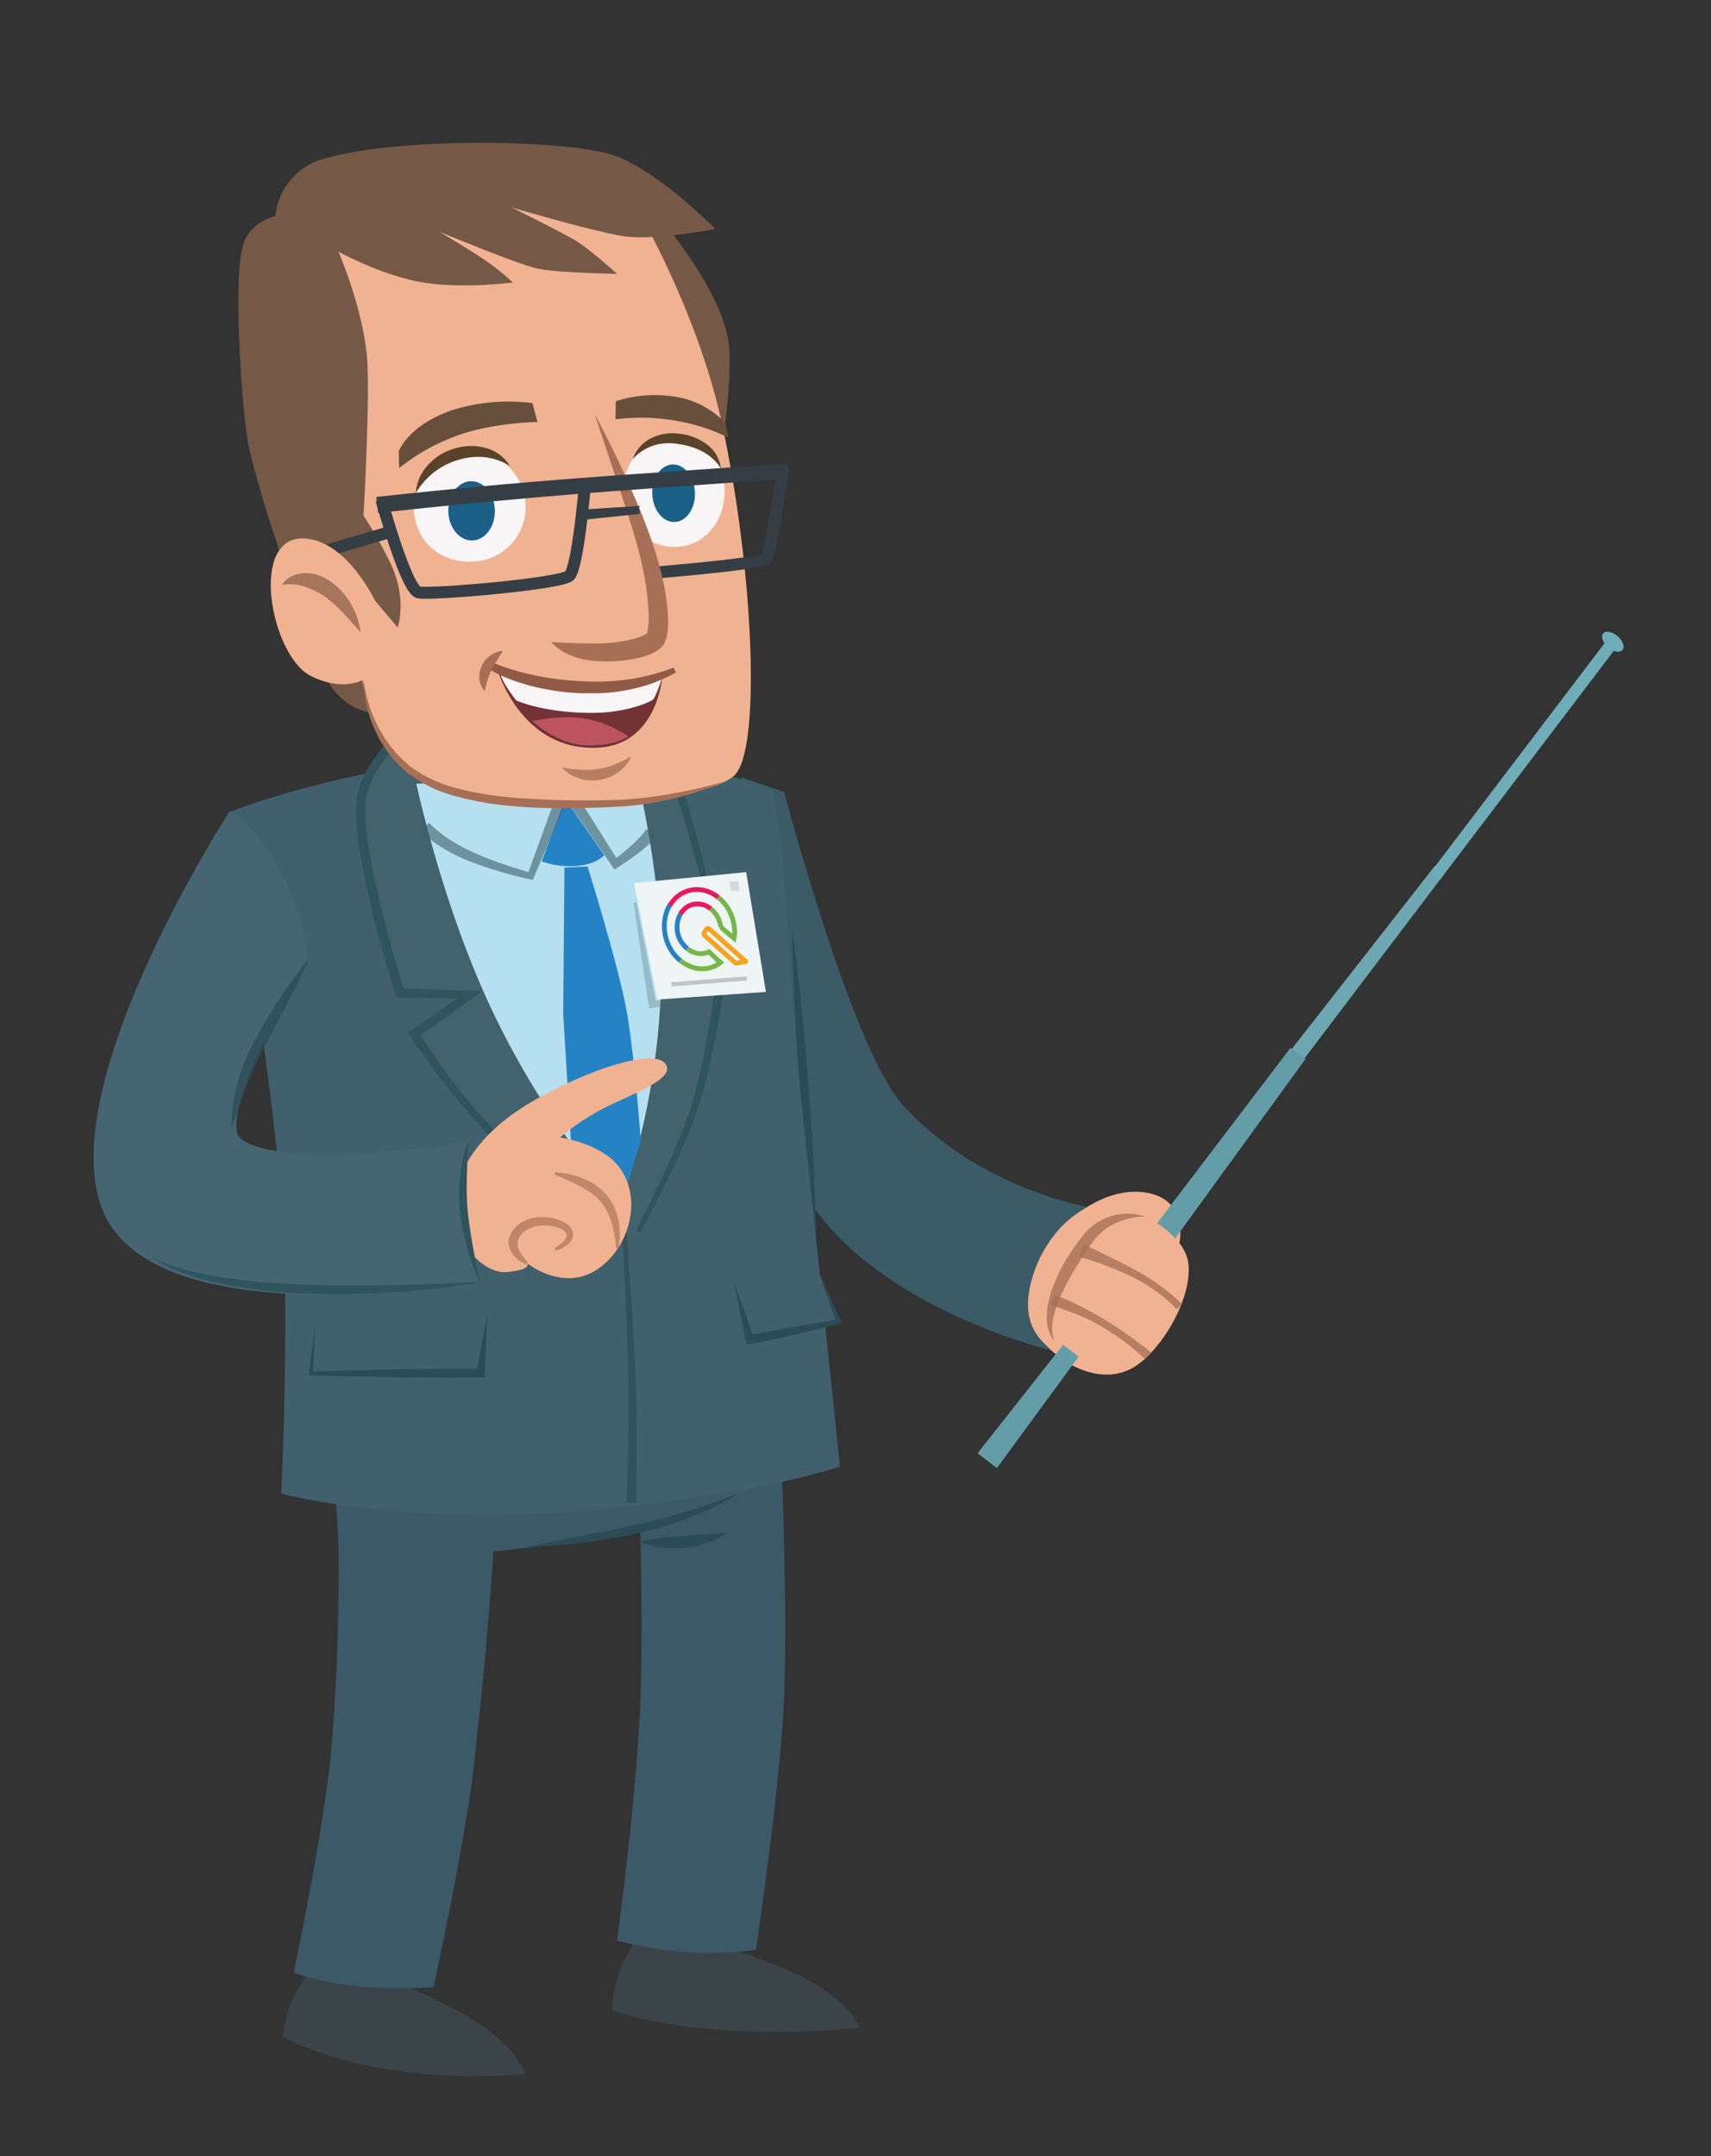 <svg xmlns="http://www.w3.org/2000/svg" width="428.64" height="540" viewBox="0 0 428.64 540">
  <rect x="0" y="0" width="428.64" height="540" fill="#333333" stroke="none"/>
  <defs>
    <style>
      .cls-1 {
        isolation: isolate;
      }

      .cls-2 {
        fill: #3c5968;
      }

      .cls-3 {
        fill: #3b5b66;
      }

      .cls-4 {
        fill: #2b4c57;
      }

      .cls-5 {
        fill: #3a4449;
      }

      .cls-6 {
        fill: #40606d;
      }

      .cls-7 {
        fill: #42626d;
      }

      .cls-8 {
        fill: #2f545e;
      }

      .cls-9 {
        fill: #b6e0ef;
      }

      .cls-10 {
        fill: #2483c5;
      }

      .cls-11 {
        opacity: 0.6;
      }

      .cls-12 {
        fill: #405e6b;
      }

      .cls-13 {
        opacity: 0.7;
      }

      .cls-14 {
        fill: #eff4f4;
      }

      .cls-15, .cls-18 {
        fill: #536872;
      }

      .cls-15 {
        stroke: #405a63;
        stroke-width: 1.04px;
      }

      .cls-15, .cls-21, .cls-30, .cls-42, .cls-43, .cls-44, .cls-45 {
        stroke-miterlimit: 10;
      }

      .cls-15, .cls-16 {
        opacity: 0.3;
      }

      .cls-17 {
        fill: #516672;
      }

      .cls-18 {
        opacity: 0.18;
      }

      .cls-19 {
        fill: #f1b291;
      }

      .cls-20 {
        fill: #6da8b2;
      }

      .cls-21, .cls-30, .cls-42, .cls-43, .cls-44, .cls-45 {
        fill: none;
      }

      .cls-21 {
        stroke: #6eadb7;
      }

      .cls-21, .cls-30 {
        stroke-width: 3px;
      }

      .cls-22 {
        fill: #639ea8;
      }

      .cls-23 {
        opacity: 0.67;
      }

      .cls-24 {
        fill: #a77056;
      }

      .cls-25 {
        opacity: 0.66;
      }

      .cls-26 {
        fill: #456572;
      }

      .cls-27 {
        opacity: 0.77;
      }

      .cls-28 {
        opacity: 0.8;
      }

      .cls-29 {
        fill: #755946;
      }

      .cls-30 {
        stroke: #353e45;
      }

      .cls-31 {
        fill: #a7755c;
      }

      .cls-32 {
        fill: #f7f5f5;
      }

      .cls-33 {
        fill: #684f3c;
      }

      .cls-34 {
        fill: #5b422a;
      }

      .cls-35 {
        fill: #1b6087;
      }

      .cls-36 {
        fill: #65262d;
        opacity: 0.9;
      }

      .cls-37 {
        fill: #cb5b65;
        opacity: 0.84;
      }

      .cls-38 {
        fill: #915a46;
      }

      .cls-39 {
        fill: #353e45;
      }

      .cls-40 {
        fill: #6eadb7;
      }

      .cls-41 {
        mix-blend-mode: multiply;
      }

      .cls-42 {
        stroke: #2582c5;
      }

      .cls-42, .cls-43, .cls-44, .cls-45 {
        stroke-width: 1.2px;
      }

      .cls-43 {
        stroke: #e51a60;
      }

      .cls-44 {
        stroke: #75b747;
      }

      .cls-45 {
        stroke: #f6a31f;
      }
    </style>
  </defs>
  <g class="cls-1">
    <g id="Ebene_1" data-name="Ebene 1">
      <path class="cls-2" d="M195.75,341.1l.45,29S167.88,382.53,136.45,387,85,388.8,85,388.8l-2.6-39Z"/>
      <path class="cls-3" d="M185.73,194.66l10.73,3.67s16.81,63.86,29.51,78.14c19.43,21.84,48.61,26.23,48.61,26.23s.35,10.93-1.63,17.65c-2.56,8.69-8.92,18-8.92,18s-37.29-8.69-57.06-32c-21.35-25.21-32.69-80-32.69-80Z"/>
      <path class="cls-4" d="M198.44,232.27q1.42,10.26,2.42,20.56c.7,6.86,1.26,13.73,1.8,20.61s1,13.76,1.29,20.64.56,13.77.63,20.68q-1.4-10.26-2.36-20.57c-.67-6.87-1.24-13.73-1.78-20.6s-1-13.75-1.31-20.64S198.53,239.18,198.44,232.27Z"/>
      <path class="cls-5" d="M79.9,490.38A50.66,50.66,0,0,0,73.15,501a31,31,0,0,0-2.31,9.1s9.22,5.26,25.66,8a135,135,0,0,0,35.08,1.29s-1.94-6.93-13.9-14.13c-8.23-5-22.09-10.47-22.09-10.47"/>
      <path class="cls-5" d="M161.2,483s-4.32,5.88-6.15,11.13a31.13,31.13,0,0,0-1.74,9.27s8.7,3.41,25.52,4.82a195.86,195.86,0,0,0,36.55-.44s-2.42-6.76-15-13c-8.66-4.29-23-8.68-23-8.68"/>
      <path class="cls-2" d="M195.82,367.43s1.34,31.76.7,55.13c-.62,22.44-7.15,65.72-7.15,65.72a89.3,89.3,0,0,1-17.7.59A118.26,118.26,0,0,1,154.59,486s5.34-39.27,5.91-62.38c.57-18-.15-43-.15-43"/>
      <path class="cls-6" d="M193.64,197.78s-28.21-11.52-67.89-8.71C85.15,192,57.18,203.5,57.18,203.5s13.6,79,14.15,112-.9,58.5-.9,58.5,32,8.95,81.5,3.87c39.33-4,58.49-10.6,58.49-10.6s-3.56-34.83-9.15-86.48c-2.61-24.19-5.1-65.5-5.1-65.5"/>
      <path class="cls-2" d="M124,382.53s-1.76,29.37-4.66,53.32c-1.23,18.53-10.74,61.82-10.74,61.82a140.66,140.66,0,0,1-16.72-.07A70.14,70.14,0,0,1,73.6,494s8.4-40,9.63-58.73a526.84,526.84,0,0,0,1.47-53.1"/>
      <g>
        <polyline class="cls-6" points="122.1 329.15 120.38 343.9 77.88 343.97 78.86 331.34"/>
        <path class="cls-4" d="M122.1,329.15,121.45,344l0,.94-1,0c-3.54.07-7.08.07-10.63.06l-10.62-.1c-7.08-.16-14.17-.26-21.25-.47l-.56,0,.06-.52.72-6.3.76-6.29-.22,6.34L78.37,344l-.49-.54c7.08-.24,14.16-.36,21.25-.54l10.62-.14c3.54,0,7.08,0,10.63,0l-1.08.95Z"/>
      </g>
      <g>
        <path class="cls-7" d="M153.82,309.84s-19.77-15.71-30-25.7-20-25.21-20-25.21l14-9.78-17.5-.47s-11.06-34.48-9.83-48c.7-7.72,8.48-15.27,8.48-15.27l60.49-1.6s8.27,10.49,10.53,14.24S180.2,235.8,180.2,235.8l-12.74,6,13,3.73s-2.47,18.5-6.2,30.76-14.45,32-14.45,32"/>
        <path class="cls-8" d="M153.46,310.3q-7.08-5.55-14-11.28c-4.62-3.82-9.19-7.69-13.64-11.74-2.21-2-4.4-4.13-6.45-6.35s-4-4.5-5.9-6.84c-3.79-4.69-7.35-9.52-10.7-14.55h0l-.6-.92.91-.63,14-9.67h0l.55,1.85-17.5-.35-.81,0-.24-.77c-1.69-5.35-3.23-10.72-4.66-16.14S91.76,222,90.72,216.5c-.51-2.76-1-5.54-1.26-8.36a35.71,35.71,0,0,1,0-8.65,22.74,22.74,0,0,1,3.31-8.11,39.86,39.86,0,0,1,5.35-6.76l.31-.31h.46l60.49-1.6h0l.58,0,.35.45c2.9,3.77,5.76,7.54,8.51,11.45.69,1,1.36,1.95,2,3a21.73,21.73,0,0,1,1.34,3.51c.73,2.29,1.36,4.58,2,6.87,2.44,9.18,4.63,18.4,6.77,27.64h0l.12.53-.49.24-12.6,6.32h0l-.15-1.87,13,3.6h0l1,.26-.15,1c-.81,5.53-1.77,11-2.89,16.46-.56,2.73-1.17,5.45-1.85,8.16s-1.4,5.4-2.34,8.06a151.73,151.73,0,0,1-6.55,15.4q-3.6,7.53-7.61,14.84l-1.06-.57c2.56-4.9,5-9.88,7.33-14.9a153.3,153.3,0,0,0,6.23-15.33,135.46,135.46,0,0,0,3.87-16.05c1-5.43,1.9-10.91,2.62-16.37l.81,1.24h0l-13-3.85-2.61-.78,2.46-1.09h0l12.88-5.72-.37.77h0c-2.28-9.19-4.62-18.38-7.2-27.47-.65-2.27-1.32-4.54-2.06-6.76a22.93,22.93,0,0,0-1.22-3.11c-.58-.94-1.28-1.91-1.95-2.86-2.77-3.8-5.7-7.53-8.64-11.22l.92.43h0l-60.49,1.6.76-.32a37.11,37.11,0,0,0-5,6.33,20.61,20.61,0,0,0-3,7.29,33.28,33.28,0,0,0,.08,8c.28,2.73.72,5.47,1.23,8.19,1,5.44,2.31,10.85,3.72,16.22s3,10.74,4.62,16l-1-.78,17.5.58,3,.11L118.31,250h0l-13.92,9.87.3-1.55h0c3.22,5,6.69,9.85,10.35,14.53q2.76,3.51,5.72,6.83c2,2.21,4.08,4.29,6.25,6.34,4.34,4.08,8.85,8,13.39,11.9s9.15,7.71,13.79,11.47Z"/>
      </g>
      <path class="cls-9" d="M155.47,301.51s-19.36-19.64-34.08-52.61c-11.26-25.22-17.09-52.64-17.09-52.64l55.33-1.76s6.28,26,6.08,48.66A185.69,185.69,0,0,1,155.47,301.51Z"/>
      <path class="cls-10" d="M142.71,201.65l8.65,12.53s-2,2.34-7,2.68a21.36,21.36,0,0,1-8.67-1.15L141,201.77Z"/>
      <g class="cls-11">
        <path class="cls-12" d="M164.39,209.47a27.92,27.92,0,0,1-4.61,4.28c-1.63,1.24-3.28,2.37-5,3.45h0l-.83.57-.59-.86-12.93-18.72,2.65-.27-9.33,21.77-.29.68-.67-.17h0c-2.47-.52-4.86-1.15-7.26-1.85s-4.77-1.48-7.11-2.37a43.15,43.15,0,0,1-6.88-3.25,34.41,34.41,0,0,1-6.26-4.61l2.18-2.06a31.11,31.11,0,0,0,5.49,4.37,42.78,42.78,0,0,0,6.36,3.35c2.24,1,4.52,1.84,6.83,2.64s4.67,1.53,7,2.14h0l-1,.51,8.1-22.26,1-2.83,1.62,2.56,12.14,19.24-1.43-.29h0a57.39,57.39,0,0,0,4.53-3.69,25.23,25.23,0,0,0,3.82-4.11Z"/>
      </g>
      <path class="cls-10" d="M147.2,217s8.11,25.86,10,37.36,3.32,31.18,3.32,31.18l-4.87,16-12.56-14.8-2-32.83.31-36.66Z"/>
      <g>
        <polyline class="cls-6" points="183.84 321.05 187.86 335.54 210.11 331 205.09 318.51"/>
        <path class="cls-4" d="M183.84,321l5.1,14.2-1.3-.79c1.85-.41,3.7-.78,5.56-1.13l5.59-1,11.2-1.88-.43.79c-1.51-4.23-3-8.46-4.47-12.71q2.82,6.12,5.56,12.27l.28.63-.71.16-11,2.66-5.53,1.26q-2.78.61-5.56,1.14l-1.1.21-.2-1Z"/>
      </g>
      <g class="cls-13">
        <path class="cls-6" d="M156.06,302.59s2.05,30.5,2.32,44.75-.2,29-.2,29"/>
        <path class="cls-4" d="M156.56,302.56c.92,12.27,1.8,24.54,2.44,36.84.34,6.15.48,12.33.53,18.49s0,12.32-.1,18.49l-2.5-.08q.36-9.19.47-18.42c.08-6.14.06-12.27-.15-18.41-.39-12.28-1-24.57-1.69-36.85Z"/>
      </g>
      <path class="cls-4" d="M132,387.33c4.51-.95,9-1.8,13.5-2.67s9-1.73,13.41-2.71,8.82-2.11,13.18-3.46,8.66-2.87,13-4.47a78.26,78.26,0,0,1-12.41,6.06c-2.14.86-4.35,1.57-6.56,2.26s-4.48,1.2-6.72,1.72c-4.51.94-9.05,1.72-13.61,2.26A126.6,126.6,0,0,1,132,387.33Z"/>
      <path class="cls-4" d="M160,386.15a44.82,44.82,0,0,1,5.55-1c1.82-.21,3.65-.36,5.43-.49l5.38-.44a54,54,0,0,1,5.61-.2,18.77,18.77,0,0,1-5.15,2.51,24.16,24.16,0,0,1-5.61,1.12,29,29,0,0,1-5.67-.15A20.57,20.57,0,0,1,160,386.15Z"/>
      <polygon class="cls-14" points="158.8 221.14 186.93 218.41 191.88 248.4 164.68 250.32 158.8 221.14"/>
      <line class="cls-15" x1="168.23" y1="246.51" x2="187.1" y2="245.02"/>
      <g class="cls-16">
        <polygon class="cls-17" points="159.46 226 164.4 251.26 163.35 250.44 168.24 250.35 168.36 251.67 163.51 252.41 162.6 252.55 162.46 251.59 158.74 226.12 159.46 226"/>
      </g>
      <polygon class="cls-18" points="182.63 220.73 185 220.67 185.21 223.16 183.18 223.11 182.63 220.73"/>
      <path class="cls-19" d="M268.38,305.37c.15-.4,8.9-8.39,18.85-6.69,10.92,1.87,8.16,13,8.16,13l-24.74-8.42"/>
      <polygon class="cls-20" points="361.95 218.72 325.52 266.74 322.35 264.3 359.48 216.82 361.95 218.72"/>
      <line class="cls-21" x1="403.77" y1="161.18" x2="359.55" y2="219.4"/>
      <polygon class="cls-22" points="327.05 265.19 291.8 313.7 286.99 310.12 323.3 262.4 327.05 265.19"/>
      <path class="cls-19" d="M277.06,301a10.06,10.06,0,0,1,9.81,3.63s9.73,4.55,10.78,11.44c1.34,8.78-6.77,22.34-13.8,26.42s-15.72.38-20.87-4.71c-2.48-2.45-7.1-6.16-4.83-16.05S268,302.28,277.06,301Z"/>
      <path class="cls-19" d="M116.72,291.65c5.6-10.08,15.91-16.12,27.52-21.32,7.27-3.26,20.28-7.68,22.61-3.7s-10.59,8.05-16.74,11.51a60.08,60.08,0,0,0-9.78,6.7s9.43,1.33,14.15,6.67c6.69,7.58,3.7,20.66-4.86,26.38S132,316.33,132,316.33s1.59,1.62-5.17,2.23S108.3,306.79,116.72,291.65Z"/>
      <g class="cls-23">
        <path class="cls-24" d="M131.76,316.65a7.8,7.8,0,0,1-3.23-2.49,5.19,5.19,0,0,1-1-2,4.49,4.49,0,0,1,.1-2.41,6.78,6.78,0,0,1,2.79-3.46,9.26,9.26,0,0,1,4-1.41,12.26,12.26,0,0,1,4.1.19,9,9,0,0,1,3.83,1.72,3.33,3.33,0,0,1,1.21,2.16,3,3,0,0,1-.87,2.27,8.28,8.28,0,0,1-3.49,2l-.28-.71a8.31,8.31,0,0,0,2.7-2.18,1.55,1.55,0,0,0,.33-1.19,1.74,1.74,0,0,0-.73-1,7.24,7.24,0,0,0-3.08-1.12,10.9,10.9,0,0,0-3.42,0,7.79,7.79,0,0,0-3,1.13,5.14,5.14,0,0,0-1.9,2.29,3.48,3.48,0,0,0,.28,2.75,12.26,12.26,0,0,0,2.07,2.83Z"/>
      </g>
      <g class="cls-25">
        <path class="cls-24" d="M139,293.55a21.76,21.76,0,0,1,6.87,1.5,15.26,15.26,0,0,1,6,4.08,14.62,14.62,0,0,1,3.06,6.58,19,19,0,0,1,0,7l-.58-.05a27.85,27.85,0,0,0-1.18-6.55,15,15,0,0,0-3-5.56,16.16,16.16,0,0,0-2.38-2,30.74,30.74,0,0,0-2.8-1.65c-1.95-1-4-1.89-6.12-2.79Z"/>
      </g>
      <path class="cls-26" d="M57.55,203.14S14.37,269.65,25.2,301.71c11.53,34.16,94.74,19.3,94.74,19.3A48.5,48.5,0,0,1,116.15,306a71.82,71.82,0,0,1,1.27-20s-46.11,7.37-57-.78c-6.8-5.09,16.62-45.78,16.62-45.78a61.79,61.79,0,0,0-7.68-23.11C64.14,207.05,57.55,203.14,57.55,203.14Z"/>
      <g class="cls-27">
        <path class="cls-4" d="M77.55,239.92c-1.64,3.63-3.44,7.15-5.24,10.66L71,253.21l-1.37,2.61L66.86,261A100,100,0,0,0,62,271.56c-1.46,3.61-2.71,7.31-4,11.09a42.73,42.73,0,0,1,1.63-11.88,46.64,46.64,0,0,1,2-5.72,58.78,58.78,0,0,1,2.68-5.39c.94-1.76,1.91-3.49,2.95-5.18l1.56-2.54,1.64-2.48A97.08,97.08,0,0,1,77.55,239.92Z"/>
      </g>
      <path class="cls-8" d="M120.94,321a195.12,195.12,0,0,1-20.87,2.51c-3.5.28-7,.39-10.51.52s-7,.08-10.54,0A137.27,137.27,0,0,1,58,322a77.28,77.28,0,0,1-10.26-2.55,48.28,48.28,0,0,1-4.93-1.91,22.48,22.48,0,0,1-4.56-2.64,26.27,26.27,0,0,0,4.79,2.05c.82.29,1.66.52,2.49.78s1.67.45,2.52.65a101.08,101.08,0,0,0,10.23,1.87c.86.13,1.72.22,2.59.31l2.58.3c1.74.13,3.46.34,5.2.42,3.46.25,6.93.44,10.41.5,7,.22,13.93.15,20.9,0S113.94,321.33,120.94,321Z"/>
      <path class="cls-8" d="M117.26,285.8c-.08,3.05-.25,6-.3,9a74.5,74.5,0,0,0,.24,8.86c.35,2.94.79,5.92,1.33,8.85s1.13,5.89,1.91,8.82a43.16,43.16,0,0,1-3.3-8.49,62.93,62.93,0,0,1-1.87-8.95,38.79,38.79,0,0,1,0-9.2A39.4,39.4,0,0,1,117.26,285.8Z"/>
      <g class="cls-28">
        <path class="cls-24" d="M286.87,304.64a17.85,17.85,0,0,0-10,3.19,15.65,15.65,0,0,0-3.46,3.66q-1.56,2.22-3,4.52a67.56,67.56,0,0,0-5.12,9.45,25.81,25.81,0,0,0-1.51,5.06,10.31,10.31,0,0,0,.34,5.32,8.89,8.89,0,0,1-1.86-5.4,19.59,19.59,0,0,1,.73-5.76,39.13,39.13,0,0,1,4.79-10.34,53.3,53.3,0,0,1,3.27-4.61,15.29,15.29,0,0,1,4.51-4A14.35,14.35,0,0,1,286.87,304.64Z"/>
      </g>
      <g class="cls-28">
        <path class="cls-24" d="M271.51,311.67c2.21,1,4.36,2,6.51,3.1s4.3,2.11,6.4,3.29a54.14,54.14,0,0,1,11.73,8.52l-1.39,1.28a34.06,34.06,0,0,0-5.21-4.56,43.69,43.69,0,0,0-6-3.58c-2.12-1-4.28-1.94-6.48-2.78s-4.44-1.62-6.68-2.25Z"/>
      </g>
      <g class="cls-28">
        <path class="cls-24" d="M264,324.47a1.09,1.09,0,0,1,.93.08l.83.33,1.64.68c1.09.46,2.16,1,3.22,1.52s2.11,1.08,3.14,1.67,2.07,1.17,3.08,1.8c2,1.22,4,2.52,5.91,3.89,1,.67,1.92,1.37,2.86,2.09s1.87,1.43,2.82,2.21l-1.54,1.66a48,48,0,0,0-5.24-4.45c-1.85-1.38-3.78-2.64-5.76-3.83a44.76,44.76,0,0,0-6.21-3c-1.06-.43-2.15-.81-3.23-1.21l-1.62-.57-.81-.27c-.27-.1-.56-.14-.73-.49Z"/>
      </g>
      <path class="cls-29" d="M165.07,54.36s16.56,18.88,17.6,32.7c.75,10.09-2.15,26.93-2.15,26.93L154.68,56.82Z"/>
      <path class="cls-19" d="M90.63,172.16S92.49,187,106,194.48c18.94,10.52,70.74,7.17,78.12-.45,6.42-6.61,4.83-49.56-3-86.77C175,78,159.43,52.06,159.43,52.06s-28.7-6.5-52.43-2.72A84.24,84.24,0,0,0,73.24,63.11L87.42,157"/>
      <path class="cls-29" d="M84.77,63s6.73,15.36,7.3,28.41c.5,11.27-1,37.75-1,37.75a104.49,104.49,0,0,1,7.11,12.64c3.8,8.71,1.45,15.34,1.45,15.34l-14.38-17,7,38.16s-7.47-.89-11.24-10.09-17.16-45.71-19.2-59.33c-1.09-7.24-4-42.89-.21-49.33A11.47,11.47,0,0,1,69,54.12,16.45,16.45,0,0,1,81.22,39.74c17.28-5.11,56.12-5,70.91-1.33,11.37,2.85,27.06,18.93,27.06,18.93s-15.18,3-22.88,1.82-28.16-7.22-28.16-7.22,12.44,6.15,16.09,8.34,10.33,8.3,10.33,8.3-14.76-.26-19.71-1.27-24.8-9.3-24.8-9.3,7.77,4.66,11.4,7.1a61.63,61.63,0,0,1,7,5.62s-13.61,1.8-23.77-.23S84.77,63,84.77,63Z"/>
      <line class="cls-30" x1="96.98" y1="133.43" x2="79.19" y2="138.68"/>
      <path class="cls-19" d="M94,150.55s-6.75-14.62-17.21-15.66c-14.78-1.48-9,29.26,1,34.35,8.78,4.46,14.24.48,14.24.48"/>
      <path class="cls-31" d="M90.35,158.37c-1.5-1.7-2.91-3.31-4.35-4.83a33.94,33.94,0,0,0-4.45-4,14.67,14.67,0,0,0-2.4-1.44A18.15,18.15,0,0,0,76.61,147a11.94,11.94,0,0,0-5.91-.55c1.23-2.15,4-3.1,6.53-2.89a10.72,10.72,0,0,1,1.87.3,11.8,11.8,0,0,1,1.75.64,12.38,12.38,0,0,1,3.11,2,17.93,17.93,0,0,1,4.35,5.48A18.27,18.27,0,0,1,90.35,158.37Z"/>
      <path class="cls-32" d="M103.75,128.46c.86,7.78,7.17,12.87,15.39,12.13a13.65,13.65,0,0,0,12.45-15.18,14,14,0,1,0-27.84,3.05Z"/>
      <path class="cls-32" d="M156.43,124.63c1.36,7.6,6.16,13,13.8,12.27,7.17-.69,11.8-7.4,11.26-15.1-.58-8.17-7.07-13.08-14.23-12.3S155.17,117.55,156.43,124.63Z"/>
      <path class="cls-33" d="M134.64,105.68s-10.83.11-19.84,3.31A50.33,50.33,0,0,0,100,117.23l-.11-4.17s2.35-6.7,13.73-10.45a47.53,47.53,0,0,1,19.77-1.67Z"/>
      <path class="cls-34" d="M127.73,116.67a15.22,15.22,0,0,0-6.55-2.2,17,17,0,0,0-6.52.75,17.53,17.53,0,0,0-5.86,3,19.5,19.5,0,0,0-4.63,5.24,11.48,11.48,0,0,1,3-6.95,14.26,14.26,0,0,1,6.63-4.16,14,14,0,0,1,7.84-.18A10.19,10.19,0,0,1,127.73,116.67Z"/>
      <path class="cls-34" d="M180.6,117.25a12.84,12.84,0,0,0-4.74-4.25,18.25,18.25,0,0,0-5.89-1.8,13.49,13.49,0,0,0-6.07.31,12.53,12.53,0,0,0-5.38,3.42,9.29,9.29,0,0,1,4.64-5.2,12,12,0,0,1,7.15-1.09,13.53,13.53,0,0,1,6.71,2.6A8.73,8.73,0,0,1,180.6,117.25Z"/>
      <path class="cls-33" d="M154.2,105a51,51,0,0,1,14.07.2,47.87,47.87,0,0,1,14.19,4.38l-.77-3.66a21.77,21.77,0,0,0-11.85-6.45,32.13,32.13,0,0,0-15.58,1Z"/>
      <ellipse class="cls-35" cx="118.14" cy="127.92" rx="5.83" ry="7.42" transform="translate(-3.42 3.25) rotate(-1.55)"/>
      <ellipse class="cls-35" cx="168.75" cy="123.52" rx="5.35" ry="7.21" transform="translate(-4.8 6.84) rotate(-2.29)"/>
      <path class="cls-30" d="M196.29,117.23s-3.27,21.19-4.35,22.63-31.74,3.86-31.74,3.86"/>
      <g>
        <path class="cls-19" d="M148.93,103.59s8.64,20,12.51,32.35,4.32,22.76,2.4,24.5-8.18,3.24-15.17,2.88-10.55-2.55-10.55-2.55"/>
        <path class="cls-24" d="M148.93,103.59q5.12,9.55,9.45,19.51c1.43,3.32,2.84,6.66,4.09,10.09a91.2,91.2,0,0,1,3.24,10.54,55.44,55.44,0,0,1,1.66,11.12,25.6,25.6,0,0,1-.08,3l-.12.81a6.31,6.31,0,0,1-.18.86,6.21,6.21,0,0,1-.89,2.06,7.91,7.91,0,0,1-.52.63c-.18.17-.29.25-.44.37a6.68,6.68,0,0,1-.82.56,11.3,11.3,0,0,1-1.54.74,23.32,23.32,0,0,1-2.92.92,36.86,36.86,0,0,1-11.44.66,19.74,19.74,0,0,1-5.58-1.37,11.77,11.77,0,0,1-4.72-3.33c3.82.3,7.12.34,10.54.38a37.57,37.57,0,0,0,5.09-.25,33.79,33.79,0,0,0,4.91-.88,17.51,17.51,0,0,0,2.22-.73,8.14,8.14,0,0,0,.89-.45,2.72,2.72,0,0,0,.3-.19l.08-.06a.18.18,0,0,0-.11.1c-.06.09.08-.13.13-.42a1.75,1.75,0,0,0,.1-.46l.09-.52c.08-.76.14-1.56.15-2.39a40.3,40.3,0,0,0-.3-5.1c-.18-1.72-.43-3.45-.74-5.18-1.23-6.9-3.48-13.69-5.71-20.52Z"/>
      </g>
      <path class="cls-36" d="M165.87,169.8s-1.31,16.53-15.8,17.42c-19.52,1.2-25.46-19.56-25.46-19.56"/>
      <path class="cls-37" d="M157.43,184.46s-4.22,2.68-11.2,2.15-12.83-6-12.83-6a38.75,38.75,0,0,1,12.6-.79A28.9,28.9,0,0,1,157.43,184.46Z"/>
      <path class="cls-32" d="M165.87,169.8s-1.58,4.76-2.28,5.39-6.73,3.29-15,3.33c-12.29.07-19.24-3.1-19.24-3.1a39.1,39.1,0,0,1-3-4.33,35.57,35.57,0,0,1-1.78-4.26s16,4.5,24,4.58A107.56,107.56,0,0,0,165.87,169.8Z"/>
      <g>
        <path class="cls-19" d="M169,167.8a45.8,45.8,0,0,1-18.63,4.34c-16.88.45-27.42-5.36-27.42-5.36"/>
        <path class="cls-38" d="M169.31,168.42a39.15,39.15,0,0,1-11.38,4.22,46.81,46.81,0,0,1-6,.86c-1,.08-2,.11-3,.11s-2,0-3,0a59.31,59.31,0,0,1-12-1.61c-2-.51-3.9-1.08-5.81-1.77a36.69,36.69,0,0,1-5.55-2.6l.93-1.68a45,45,0,0,0,5.42,1.9c1.85.56,3.73,1,5.62,1.4a76.75,76.75,0,0,0,11.51,1.36,59.15,59.15,0,0,0,11.53-.5,52.87,52.87,0,0,0,11.18-2.92Z"/>
      </g>
      <path class="cls-24" d="M126,163l-1.63,2.54a21.71,21.71,0,0,0-1.26,2.26,17.86,17.86,0,0,0-.92,2.4c-.26.87-.5,1.79-.76,2.88a5,5,0,0,1-1.32-3,6.53,6.53,0,0,1,.59-3.36,6.63,6.63,0,0,1,2.19-2.6A5.59,5.59,0,0,1,126,163Z"/>
      <g class="cls-28">
        <path class="cls-24" d="M158.14,189.41a9,9,0,0,1-3.18,3.9,11,11,0,0,1-4.79,2,11.1,11.1,0,0,1-5.16-.43,9.54,9.54,0,0,1-4.24-2.67,45.71,45.71,0,0,0,4.67.55,20.51,20.51,0,0,0,4.31-.16,20.07,20.07,0,0,0,4.17-1.14A32.72,32.72,0,0,0,158.14,189.41Z"/>
      </g>
      <path class="cls-24" d="M91.09,169.84A34.34,34.34,0,0,0,95,182.5a30.61,30.61,0,0,0,8.42,9.92,34.83,34.83,0,0,0,11.9,5.21,85.69,85.69,0,0,0,13.08,2.1,233.2,233.2,0,0,0,26.71.57,99.9,99.9,0,0,0,13.22-1.55,126.58,126.58,0,0,0,13.06-3A74.57,74.57,0,0,1,168.58,200a76.39,76.39,0,0,1-13.39,2c-4.52.25-9,.35-13.49.38a132.85,132.85,0,0,1-13.52-.53,77.86,77.86,0,0,1-13.41-2.29,34.63,34.63,0,0,1-12.43-5.82A30,30,0,0,1,94,183a30.88,30.88,0,0,1-2.19-6.43A27.67,27.67,0,0,1,91.09,169.84Z"/>
      <path class="cls-39" d="M197.54,119.83l-25.74,1.85c-8.58.64-17.17,1.21-25.73,1.89q-25.71,2.06-51.34,4.88l-.45-4q25.73-2.81,51.48-4.77c8.6-.67,17.18-1.22,25.77-1.83l25.77-1.8Z"/>
      <path class="cls-30" d="M146.48,122s-1.72,20.11-3.83,22.17S108,149,104.88,148.36s-9.31-23.18-9.31-23.18"/>
      <polygon class="cls-39" points="160.28 128.7 146.73 130.11 146.51 127.56 160.11 126.71 160.28 128.7"/>
      <polygon class="cls-22" points="270.23 339.71 249.75 367.63 244.9 363.94 266.33 336.75 270.23 339.71"/>
      <ellipse class="cls-40" cx="404.04" cy="160.69" rx="1.83" ry="3.19" transform="translate(18.18 361.15) rotate(-49.14)"/>
      <g class="cls-41">
        <path class="cls-42" d="M170.47,240.58A10.44,10.44,0,0,1,168,237.7a11.22,11.22,0,0,1-1.36-3.62,11.5,11.5,0,0,1-.06-4,10.05,10.05,0,0,1,1.17-3.35"/>
        <path class="cls-42" d="M170.47,228.91a6.14,6.14,0,0,0-.73,2,6.89,6.89,0,0,0,0,2.62,7.45,7.45,0,0,0,.9,2.27,6.78,6.78,0,0,0,1.61,1.8"/>
        <g class="cls-41">
          <path class="cls-43" d="M178.07,227.6a5.69,5.69,0,0,0-1.34-.83,5.13,5.13,0,0,0-2.66-.36,4.78,4.78,0,0,0-2.61,1.23,5.31,5.31,0,0,0-1,1.27"/>
          <path class="cls-43" d="M167.79,226.78a8.48,8.48,0,0,1,1.53-1.92,7.67,7.67,0,0,1,4-2,8,8,0,0,1,4.45.56,9.36,9.36,0,0,1,2.17,1.3"/>
        </g>
        <g class="cls-41">
          <path class="cls-44" d="M172.28,237.64a5.54,5.54,0,0,0,3.12,1.18,4.87,4.87,0,0,0,2.21-.46c.43.42.87.84,1.34,1.27s1.07,1,1.58,1.4a7.7,7.7,0,0,1-2.75,1.35,7.87,7.87,0,0,1-2.87.18,9,9,0,0,1-2.52-.78,10.59,10.59,0,0,1-1.92-1.2"/>
          <path class="cls-44" d="M179.93,224.73a10.46,10.46,0,0,1,2.43,2.76,11.8,11.8,0,0,1,1.44,3.67h0a10.73,10.73,0,0,1,.25,2.26,7.9,7.9,0,0,1-.18,1.55l-3.27-2.78a7.41,7.41,0,0,0-.51-1.86,6.89,6.89,0,0,0-2-2.73"/>
        </g>
        <path class="cls-45" d="M184.41,241.18a.23.23,0,0,1-.19-.06l-7.64-6.8a.65.65,0,0,1-.13-.81l.47-.72a.54.54,0,0,1,.84-.09l7.74,6.89,1.22,1.09s0,.11,0,.12C186.27,240.88,184.92,241.12,184.41,241.18Z"/>
      </g>
    </g>
  </g>
</svg>
